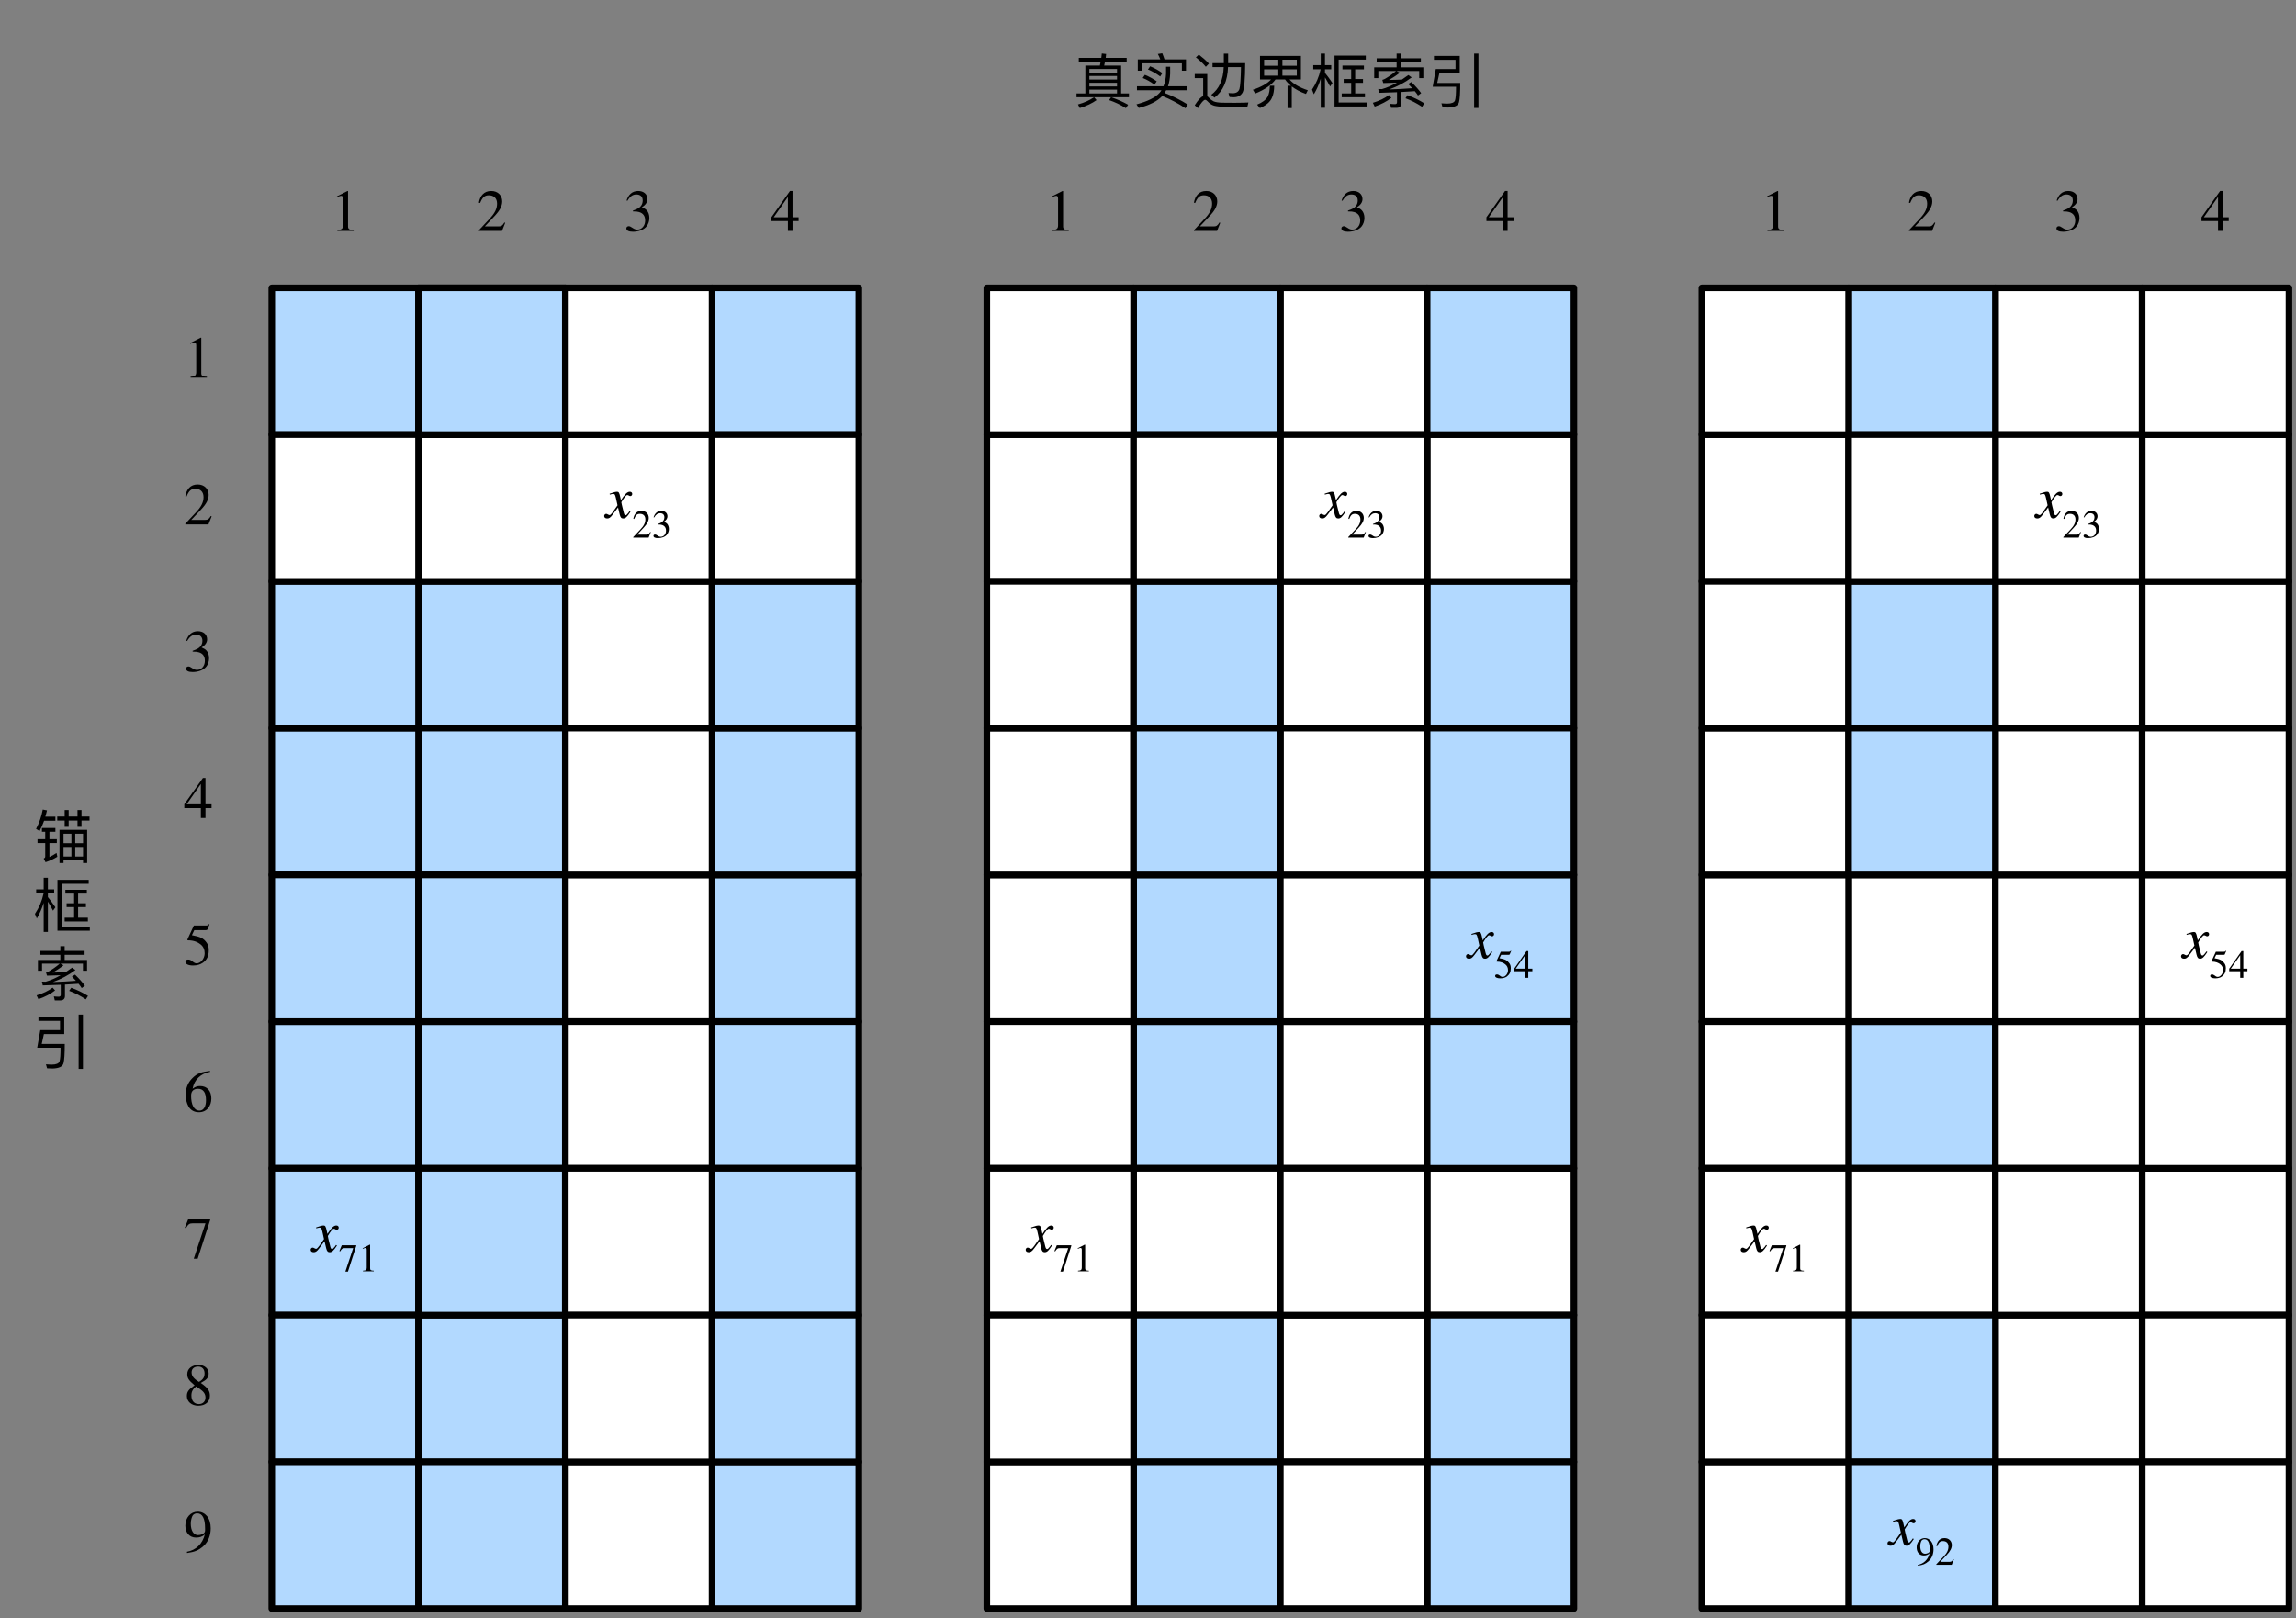 <?xml version="1.0" encoding="UTF-8"?>
<svg xmlns="http://www.w3.org/2000/svg" xmlns:xlink="http://www.w3.org/1999/xlink" width="349pt" height="246pt" viewBox="0 0 349 246" version="1.1">
<rect x="0" y="0" width="349" height="246" fill="#808080" stroke="none"/>
<defs>
<g>
<symbol overflow="visible" id="glyph0-0">
<path style="stroke:none;" d=""/>
</symbol>
<symbol overflow="visible" id="glyph0-1">
<path style="stroke:none;" d="M 4.016 -6.156 C 2.766 -6.016 2.062 -5.812 1.281 -5 C 0.641 -4.344 0.312 -3.484 0.312 -2.516 C 0.312 -1.875 0.484 -1.234 0.734 -0.781 C 1.047 -0.203 1.609 0.125 2.328 0.125 C 2.922 0.125 3.422 -0.109 3.75 -0.531 C 4.047 -0.891 4.219 -1.391 4.219 -1.969 C 4.219 -3.125 3.562 -3.859 2.516 -3.859 C 2.109 -3.859 1.812 -3.781 1.375 -3.453 C 1.609 -4.812 2.625 -5.781 4.031 -6.016 Z M 3.406 -1.688 C 3.406 -0.781 3.062 -0.125 2.422 -0.125 C 1.578 -0.125 1.141 -1.031 1.141 -2.391 C 1.141 -3.219 1.672 -3.438 2.188 -3.438 C 3.031 -3.438 3.406 -2.844 3.406 -1.688 Z M 3.406 -1.688 "/>
</symbol>
<symbol overflow="visible" id="glyph0-2">
<path style="stroke:none;" d="M 4.047 -5.812 L 4.047 -5.953 L 0.719 -5.953 L 0.188 -4.641 L 0.344 -4.547 C 0.719 -5.172 0.875 -5.297 1.391 -5.297 L 3.328 -5.297 L 1.547 0.078 L 2.141 0.078 Z M 4.047 -5.812 "/>
</symbol>
<symbol overflow="visible" id="glyph0-3">
<path style="stroke:none;" d="M 4 -1.391 C 4 -2.109 3.719 -2.594 2.609 -3.344 C 3.5 -3.812 3.812 -4.125 3.812 -4.797 C 3.812 -5.5 3.188 -6.078 2.297 -6.078 C 1.312 -6.078 0.562 -5.547 0.562 -4.688 C 0.562 -4.094 0.75 -3.75 1.672 -2.984 C 0.719 -2.312 0.5 -1.969 0.5 -1.344 C 0.5 -0.5 1.219 0.125 2.234 0.125 C 3.312 0.125 4 -0.469 4 -1.391 Z M 3.188 -4.797 C 3.188 -4.234 2.969 -3.859 2.344 -3.5 C 1.562 -3.969 1.219 -4.391 1.219 -4.938 C 1.219 -5.5 1.609 -5.828 2.219 -5.828 C 2.828 -5.828 3.188 -5.422 3.188 -4.797 Z M 2.438 -2.453 C 3.047 -2.031 3.328 -1.672 3.328 -1.109 C 3.328 -0.531 2.922 -0.125 2.328 -0.125 C 1.641 -0.125 1.188 -0.594 1.188 -1.422 C 1.188 -2 1.375 -2.375 1.906 -2.812 Z M 2.438 -2.453 "/>
</symbol>
<symbol overflow="visible" id="glyph0-4">
<path style="stroke:none;" d="M 0.531 0.203 C 1.703 0.031 2.281 -0.188 3.047 -0.875 C 3.766 -1.531 4.125 -2.516 4.125 -3.547 C 4.125 -4.297 3.922 -4.953 3.562 -5.406 C 3.203 -5.828 2.719 -6.078 2.141 -6.078 C 1.078 -6.078 0.266 -5.172 0.266 -3.953 C 0.266 -2.859 0.922 -2.141 1.891 -2.141 C 2.422 -2.141 2.859 -2.266 3.234 -2.641 C 2.875 -1.172 1.875 -0.219 0.5 0.016 Z M 3.266 -3.188 C 3.266 -2.719 2.594 -2.516 2.203 -2.516 C 1.531 -2.516 1.094 -3.188 1.094 -4.266 C 1.094 -4.75 1.234 -5.281 1.406 -5.531 C 1.562 -5.719 1.797 -5.828 2.062 -5.828 C 2.859 -5.828 3.266 -5.062 3.266 -3.547 Z M 3.266 -3.188 "/>
</symbol>
<symbol overflow="visible" id="glyph0-5">
<path style="stroke:none;" d="M 4.25 -1.5 L 4.25 -2.078 L 3.328 -2.078 L 3.328 -6.078 L 2.938 -6.078 L 0.109 -2.078 L 0.109 -1.5 L 2.625 -1.5 L 2.625 0 L 3.328 0 L 3.328 -1.5 Z M 2.625 -2.078 L 0.469 -2.078 L 2.625 -5.172 Z M 2.625 -2.078 "/>
</symbol>
<symbol overflow="visible" id="glyph0-6">
<path style="stroke:none;" d="M 3.938 -6.125 L 3.859 -6.188 C 3.719 -6 3.641 -5.953 3.422 -5.953 L 1.562 -5.953 L 0.578 -3.828 C 0.578 -3.828 0.578 -3.797 0.578 -3.781 C 0.578 -3.719 0.609 -3.703 0.688 -3.703 C 1.547 -3.703 2.172 -3.422 2.594 -3.078 C 3 -2.75 3.203 -2.297 3.203 -1.734 C 3.203 -0.953 2.625 -0.203 1.984 -0.203 C 1.812 -0.203 1.609 -0.281 1.344 -0.5 C 1.062 -0.734 0.891 -0.781 0.688 -0.781 C 0.438 -0.781 0.281 -0.656 0.281 -0.438 C 0.281 -0.094 0.75 0.125 1.422 0.125 C 2.031 0.125 2.531 -0.016 2.953 -0.312 C 3.562 -0.766 3.828 -1.328 3.828 -2.188 C 3.828 -2.656 3.75 -3 3.516 -3.328 C 3 -4.047 2.562 -4.234 1.266 -4.484 L 1.625 -5.25 L 3.375 -5.25 C 3.516 -5.25 3.594 -5.297 3.625 -5.359 Z M 3.938 -6.125 "/>
</symbol>
<symbol overflow="visible" id="glyph0-7">
<path style="stroke:none;" d="M 3.547 0 L 3.547 -0.141 C 2.875 -0.141 2.688 -0.297 2.688 -0.688 L 2.688 -6.062 L 2.609 -6.078 L 1 -5.266 L 1 -5.141 L 1.234 -5.234 C 1.406 -5.297 1.562 -5.344 1.641 -5.344 C 1.844 -5.344 1.922 -5.203 1.922 -4.891 L 1.922 -0.859 C 1.922 -0.359 1.734 -0.172 1.062 -0.141 L 1.062 0 Z M 3.547 0 "/>
</symbol>
<symbol overflow="visible" id="glyph0-8">
<path style="stroke:none;" d="M 0.547 -4.594 C 0.922 -5.25 1.328 -5.547 1.891 -5.547 C 2.484 -5.547 2.859 -5.234 2.859 -4.625 C 2.859 -4.078 2.578 -3.672 2.141 -3.422 C 1.953 -3.312 1.719 -3.219 1.375 -3.094 L 1.375 -2.969 C 1.891 -2.969 2.094 -2.938 2.297 -2.875 C 2.922 -2.703 3.234 -2.266 3.234 -1.578 C 3.234 -0.812 2.734 -0.203 2.062 -0.203 C 1.812 -0.203 1.625 -0.25 1.281 -0.484 C 1.031 -0.656 0.891 -0.719 0.734 -0.719 C 0.531 -0.719 0.375 -0.578 0.375 -0.391 C 0.375 -0.062 0.719 0.125 1.375 0.125 C 2.172 0.125 3.031 -0.141 3.469 -0.719 C 3.719 -1.047 3.875 -1.5 3.875 -1.969 C 3.875 -2.438 3.734 -2.859 3.484 -3.125 C 3.297 -3.328 3.125 -3.438 2.734 -3.609 C 3.344 -3.969 3.578 -4.422 3.578 -4.844 C 3.578 -5.594 3 -6.078 2.172 -6.078 C 1.234 -6.078 0.672 -5.484 0.406 -4.625 Z M 0.547 -4.594 "/>
</symbol>
<symbol overflow="visible" id="glyph0-9">
<path style="stroke:none;" d="M 4.266 -1.234 L 4.141 -1.281 C 3.844 -0.781 3.656 -0.688 3.281 -0.688 L 1.172 -0.688 L 2.656 -2.266 C 3.453 -3.109 3.812 -3.781 3.812 -4.5 C 3.812 -5.391 3.156 -6.078 2.141 -6.078 C 1.031 -6.078 0.453 -5.344 0.266 -4.297 L 0.453 -4.25 C 0.812 -5.125 1.141 -5.422 1.781 -5.422 C 2.547 -5.422 3.031 -4.969 3.031 -4.156 C 3.031 -3.391 2.703 -2.703 1.859 -1.812 L 0.266 -0.109 L 0.266 0 L 3.781 0 Z M 4.266 -1.234 "/>
</symbol>
<symbol overflow="visible" id="glyph1-0">
<path style="stroke:none;" d=""/>
</symbol>
<symbol overflow="visible" id="glyph1-1">
<path style="stroke:none;" d="M 2.188 -3.188 C 2.062 -3.812 1.953 -3.969 1.734 -3.969 C 1.516 -3.969 1.219 -3.906 0.672 -3.703 L 0.578 -3.672 L 0.609 -3.531 L 0.766 -3.578 C 0.938 -3.625 1.047 -3.641 1.109 -3.641 C 1.344 -3.641 1.406 -3.562 1.531 -3.031 L 1.781 -1.906 L 1.047 -0.859 C 0.859 -0.594 0.688 -0.422 0.578 -0.422 C 0.531 -0.422 0.438 -0.453 0.344 -0.5 C 0.234 -0.562 0.141 -0.609 0.062 -0.609 C -0.109 -0.609 -0.25 -0.453 -0.25 -0.281 C -0.25 -0.047 -0.078 0.094 0.203 0.094 C 0.484 0.094 0.672 0.016 1.062 -0.516 L 1.859 -1.578 L 2.109 -0.516 C 2.219 -0.062 2.359 0.094 2.641 0.094 C 2.984 0.094 3.219 -0.109 3.75 -0.922 L 3.609 -1.016 C 3.531 -0.922 3.5 -0.859 3.422 -0.75 C 3.219 -0.484 3.109 -0.391 3 -0.391 C 2.875 -0.391 2.797 -0.516 2.734 -0.766 L 2.438 -1.969 C 2.391 -2.188 2.359 -2.312 2.359 -2.375 C 2.766 -3.062 3.094 -3.469 3.25 -3.469 C 3.469 -3.469 3.547 -3.312 3.719 -3.312 C 3.891 -3.312 4.016 -3.453 4.016 -3.641 C 4.016 -3.828 3.875 -3.969 3.656 -3.969 C 3.266 -3.969 2.922 -3.641 2.297 -2.688 Z M 2.188 -3.188 "/>
</symbol>
<symbol overflow="visible" id="glyph2-0">
<path style="stroke:none;" d=""/>
</symbol>
<symbol overflow="visible" id="glyph2-1">
<path style="stroke:none;" d="M 2.844 -0.828 L 2.766 -0.859 C 2.562 -0.516 2.438 -0.453 2.188 -0.453 L 0.781 -0.453 L 1.766 -1.516 C 2.297 -2.078 2.531 -2.531 2.531 -3 C 2.531 -3.594 2.109 -4.062 1.422 -4.062 C 0.688 -4.062 0.312 -3.562 0.188 -2.859 L 0.312 -2.828 C 0.547 -3.422 0.75 -3.609 1.188 -3.609 C 1.703 -3.609 2.016 -3.312 2.016 -2.766 C 2.016 -2.25 1.812 -1.797 1.234 -1.203 L 0.172 -0.078 L 0.172 0 L 2.516 0 Z M 2.844 -0.828 "/>
</symbol>
<symbol overflow="visible" id="glyph2-2">
<path style="stroke:none;" d="M 0.359 -3.062 C 0.609 -3.5 0.891 -3.703 1.266 -3.703 C 1.656 -3.703 1.906 -3.484 1.906 -3.078 C 1.906 -2.719 1.719 -2.453 1.422 -2.281 C 1.297 -2.203 1.141 -2.141 0.922 -2.062 L 0.922 -1.984 C 1.266 -1.984 1.391 -1.969 1.531 -1.922 C 1.938 -1.797 2.156 -1.5 2.156 -1.047 C 2.156 -0.547 1.812 -0.125 1.375 -0.125 C 1.203 -0.125 1.078 -0.156 0.859 -0.312 C 0.688 -0.438 0.594 -0.469 0.484 -0.469 C 0.359 -0.469 0.25 -0.391 0.25 -0.266 C 0.25 -0.047 0.484 0.078 0.922 0.078 C 1.453 0.078 2.016 -0.094 2.312 -0.469 C 2.484 -0.703 2.594 -1 2.594 -1.312 C 2.594 -1.625 2.484 -1.906 2.328 -2.094 C 2.203 -2.219 2.094 -2.297 1.828 -2.406 C 2.219 -2.641 2.375 -2.953 2.375 -3.234 C 2.375 -3.719 2 -4.062 1.453 -4.062 C 0.828 -4.062 0.438 -3.656 0.266 -3.078 Z M 0.359 -3.062 "/>
</symbol>
<symbol overflow="visible" id="glyph2-3">
<path style="stroke:none;" d="M 2.688 -3.875 L 2.688 -3.969 L 0.484 -3.969 L 0.125 -3.094 L 0.234 -3.031 C 0.484 -3.438 0.578 -3.531 0.938 -3.531 L 2.219 -3.531 L 1.031 0.047 L 1.422 0.047 Z M 2.688 -3.875 "/>
</symbol>
<symbol overflow="visible" id="glyph2-4">
<path style="stroke:none;" d="M 2.359 0 L 2.359 -0.094 C 1.906 -0.094 1.797 -0.203 1.797 -0.453 L 1.797 -4.031 L 1.734 -4.062 L 0.672 -3.516 L 0.672 -3.422 L 0.828 -3.484 C 0.938 -3.531 1.031 -3.562 1.094 -3.562 C 1.219 -3.562 1.281 -3.469 1.281 -3.266 L 1.281 -0.562 C 1.281 -0.234 1.156 -0.109 0.703 -0.094 L 0.703 0 Z M 2.359 0 "/>
</symbol>
<symbol overflow="visible" id="glyph2-5">
<path style="stroke:none;" d="M 2.625 -4.094 L 2.578 -4.125 C 2.484 -4 2.422 -3.969 2.281 -3.969 L 1.047 -3.969 L 0.391 -2.547 C 0.391 -2.547 0.391 -2.531 0.391 -2.516 C 0.391 -2.484 0.406 -2.469 0.453 -2.469 C 1.031 -2.469 1.453 -2.281 1.734 -2.047 C 2 -1.844 2.141 -1.531 2.141 -1.156 C 2.141 -0.641 1.75 -0.141 1.328 -0.141 C 1.203 -0.141 1.062 -0.188 0.906 -0.328 C 0.703 -0.484 0.594 -0.516 0.453 -0.516 C 0.281 -0.516 0.188 -0.438 0.188 -0.281 C 0.188 -0.062 0.5 0.078 0.953 0.078 C 1.359 0.078 1.688 0 1.969 -0.203 C 2.375 -0.516 2.562 -0.875 2.562 -1.453 C 2.562 -1.781 2.5 -2 2.344 -2.219 C 2 -2.688 1.703 -2.828 0.844 -2.984 L 1.094 -3.5 L 2.25 -3.5 C 2.344 -3.5 2.391 -3.531 2.406 -3.578 Z M 2.625 -4.094 "/>
</symbol>
<symbol overflow="visible" id="glyph2-6">
<path style="stroke:none;" d="M 2.844 -1 L 2.844 -1.391 L 2.219 -1.391 L 2.219 -4.062 L 1.953 -4.062 L 0.078 -1.391 L 0.078 -1 L 1.75 -1 L 1.75 0 L 2.219 0 L 2.219 -1 Z M 1.75 -1.391 L 0.312 -1.391 L 1.75 -3.438 Z M 1.75 -1.391 "/>
</symbol>
<symbol overflow="visible" id="glyph2-7">
<path style="stroke:none;" d="M 0.359 0.125 C 1.141 0.031 1.531 -0.125 2.031 -0.578 C 2.516 -1.016 2.75 -1.672 2.75 -2.359 C 2.75 -2.875 2.609 -3.297 2.375 -3.594 C 2.141 -3.891 1.812 -4.062 1.422 -4.062 C 0.719 -4.062 0.188 -3.453 0.188 -2.641 C 0.188 -1.906 0.609 -1.422 1.266 -1.422 C 1.609 -1.422 1.906 -1.516 2.156 -1.766 C 1.922 -0.781 1.25 -0.156 0.344 0.016 Z M 2.172 -2.125 C 2.172 -1.812 1.734 -1.688 1.469 -1.688 C 1.016 -1.688 0.734 -2.125 0.734 -2.844 C 0.734 -3.172 0.828 -3.516 0.938 -3.688 C 1.047 -3.812 1.203 -3.891 1.375 -3.891 C 1.906 -3.891 2.172 -3.375 2.172 -2.359 Z M 2.172 -2.125 "/>
</symbol>
<symbol overflow="visible" id="glyph3-0">
<path style="stroke:none;" d=""/>
</symbol>
<symbol overflow="visible" id="glyph3-1">
<path style="stroke:none;" d="M 8.25 -4.25 L 4.047 -4.25 L 4.047 0.797 L 4.656 0.797 L 4.656 0.406 L 7.625 0.406 L 7.625 0.797 L 8.25 0.797 Z M 4.656 -0.188 L 4.656 -1.641 L 5.859 -1.641 L 5.859 -0.188 Z M 6.438 -0.188 L 6.438 -1.641 L 7.625 -1.641 L 7.625 -0.188 Z M 4.656 -2.219 L 4.656 -3.656 L 5.859 -3.656 L 5.859 -2.219 Z M 6.438 -3.656 L 7.625 -3.656 L 7.625 -2.219 L 6.438 -2.219 Z M 4.828 -7.25 L 4.828 -6.266 L 3.703 -6.266 L 3.703 -5.656 L 4.828 -5.656 L 4.828 -4.703 L 5.438 -4.703 L 5.438 -5.656 L 6.781 -5.656 L 6.781 -4.703 L 7.391 -4.703 L 7.391 -5.656 L 8.609 -5.656 L 8.609 -6.266 L 7.391 -6.266 L 7.391 -7.25 L 6.781 -7.25 L 6.781 -6.266 L 5.438 -6.266 L 5.438 -7.25 Z M 1.5 -7.328 C 1.297 -6.25 0.953 -5.281 0.484 -4.391 L 1.016 -4.062 C 1.266 -4.531 1.5 -5.047 1.703 -5.625 L 3.422 -5.625 L 3.422 -6.25 L 1.891 -6.25 C 1.984 -6.547 2.062 -6.859 2.141 -7.203 Z M 1.375 -4.531 L 1.375 -3.953 L 1.875 -3.953 L 1.875 -2.828 L 0.703 -2.828 L 0.703 -2.234 L 1.875 -2.234 L 1.875 -0.188 C 1.875 -0.047 1.797 0.047 1.641 0.109 L 1.922 0.672 C 2.594 0.453 3.188 0.172 3.719 -0.156 L 3.594 -0.734 C 3.234 -0.484 2.875 -0.281 2.516 -0.125 L 2.516 -2.234 L 3.641 -2.234 L 3.641 -2.828 L 2.516 -2.828 L 2.516 -3.953 L 3.422 -3.953 L 3.422 -4.531 Z M 1.375 -4.531 "/>
</symbol>
<symbol overflow="visible" id="glyph3-2">
<path style="stroke:none;" d="M 2.281 -3.734 C 2.5 -3.375 2.766 -2.922 3.062 -2.359 L 3.422 -2.875 C 3.031 -3.453 2.656 -3.969 2.281 -4.422 L 2.281 -4.969 L 3.234 -4.969 L 3.234 -5.594 L 2.281 -5.594 L 2.281 -7.359 L 1.641 -7.359 L 1.641 -5.594 L 0.5 -5.594 L 0.5 -4.969 L 1.625 -4.969 C 1.375 -3.812 0.922 -2.781 0.312 -1.875 L 0.594 -1.172 C 1.031 -1.891 1.375 -2.688 1.641 -3.547 L 1.641 0.875 L 2.281 0.875 Z M 4.938 -5.531 L 4.938 -4.953 L 6.266 -4.953 L 6.266 -3.484 L 5.125 -3.484 L 5.125 -2.906 L 6.266 -2.906 L 6.266 -1.297 L 4.828 -1.297 L 4.828 -0.719 L 8.359 -0.719 L 8.359 -1.297 L 6.875 -1.297 L 6.875 -2.906 L 8.062 -2.906 L 8.062 -3.484 L 6.875 -3.484 L 6.875 -4.953 L 8.203 -4.953 L 8.203 -5.531 Z M 3.734 -7.047 L 3.734 0.688 L 8.656 0.688 L 8.656 0.078 L 4.359 0.078 L 4.359 -6.438 L 8.484 -6.438 L 8.484 -7.047 Z M 3.734 -7.047 "/>
</symbol>
<symbol overflow="visible" id="glyph3-3">
<path style="stroke:none;" d="M 1.141 -6.641 L 1.141 -6.047 L 4.172 -6.047 L 4.172 -5.266 L 0.766 -5.266 L 0.766 -3.625 L 1.391 -3.625 L 1.391 -4.703 L 4.078 -4.703 C 3.562 -4.25 3 -3.859 2.406 -3.516 C 2.281 -3.453 2.141 -3.391 2 -3.359 L 2.141 -2.875 C 2.922 -2.891 3.609 -2.922 4.219 -2.938 C 3.422 -2.484 2.672 -2.156 1.938 -1.953 C 1.75 -1.953 1.562 -1.969 1.375 -1.969 L 1.5 -1.391 C 2.328 -1.406 3.234 -1.438 4.234 -1.484 L 4.234 0.047 C 4.234 0.234 4.125 0.328 3.922 0.328 C 3.688 0.328 3.438 0.312 3.188 0.281 L 3.328 0.891 L 4.141 0.891 C 4.625 0.891 4.875 0.656 4.875 0.203 L 4.875 -1.516 C 5.531 -1.547 6.203 -1.594 6.938 -1.641 C 7.125 -1.422 7.281 -1.203 7.422 -0.984 L 7.906 -1.344 C 7.562 -1.828 7.062 -2.391 6.406 -3.031 L 5.938 -2.734 C 6.141 -2.516 6.359 -2.297 6.547 -2.094 C 5.375 -2 4.219 -1.938 3.047 -1.906 C 4.281 -2.344 5.406 -2.938 6.469 -3.734 L 5.953 -4.094 C 5.625 -3.859 5.297 -3.625 4.984 -3.406 C 4.484 -3.375 3.812 -3.359 2.984 -3.344 C 3.562 -3.656 4.125 -4.016 4.656 -4.453 L 4.172 -4.703 L 7.609 -4.703 L 7.609 -3.625 L 8.234 -3.625 L 8.234 -5.266 L 4.828 -5.266 L 4.828 -6.047 L 7.859 -6.047 L 7.859 -6.641 L 4.828 -6.641 L 4.828 -7.359 L 4.172 -7.359 L 4.172 -6.641 Z M 5.828 -1.031 L 5.516 -0.562 C 6.375 -0.25 7.219 0.188 8.047 0.734 L 8.375 0.203 C 7.609 -0.281 6.766 -0.688 5.828 -1.031 Z M 3 -1.047 C 2.359 -0.562 1.547 -0.172 0.562 0.125 L 0.844 0.703 C 1.859 0.344 2.703 -0.094 3.375 -0.625 Z M 3 -1.047 "/>
</symbol>
<symbol overflow="visible" id="glyph3-4">
<path style="stroke:none;" d="M 6.953 -7.359 L 6.953 0.906 L 7.609 0.906 L 7.609 -7.359 Z M 1.672 -4.391 L 4.766 -4.391 L 4.766 -7 L 0.844 -7 L 0.844 -6.406 L 4.125 -6.406 L 4.125 -5 L 1.125 -5 L 0.656 -2.312 L 4.203 -2.312 C 4.203 -1.266 4.156 -0.562 4.047 -0.234 C 3.938 0.078 3.531 0.25 2.859 0.25 C 2.562 0.25 2.281 0.219 1.984 0.203 L 2.156 0.812 C 2.438 0.828 2.719 0.844 3 0.844 C 3.984 0.812 4.531 0.547 4.656 0.031 C 4.781 -0.438 4.844 -1.406 4.844 -2.891 L 1.344 -2.891 Z M 1.672 -4.391 "/>
</symbol>
<symbol overflow="visible" id="glyph3-5">
<path style="stroke:none;" d="M 0.859 -6.703 L 0.859 -6.125 L 4.188 -6.125 C 4.156 -5.938 4.109 -5.734 4.062 -5.531 L 1.859 -5.531 L 1.859 -1.297 L 0.516 -1.297 L 0.516 -0.719 L 3.172 -0.719 C 2.531 -0.266 1.734 0.094 0.734 0.375 L 1.016 0.922 C 2.031 0.609 2.875 0.203 3.562 -0.281 L 3.188 -0.719 L 5.766 -0.719 L 5.469 -0.281 C 6.344 0.016 7.188 0.406 8.016 0.938 L 8.359 0.422 C 7.594 -0.016 6.734 -0.391 5.797 -0.719 L 8.484 -0.719 L 8.484 -1.297 L 7.297 -1.297 L 7.297 -5.531 L 4.719 -5.531 C 4.766 -5.734 4.812 -5.938 4.844 -6.125 L 8.141 -6.125 L 8.141 -6.703 L 4.953 -6.703 C 4.984 -6.891 5 -7.094 5.016 -7.297 L 4.359 -7.375 L 4.281 -6.703 Z M 2.469 -1.297 L 2.469 -1.875 L 6.672 -1.875 L 6.672 -1.297 Z M 2.469 -2.359 L 2.469 -2.922 L 6.672 -2.922 L 6.672 -2.359 Z M 2.469 -3.406 L 2.469 -3.953 L 6.672 -3.953 L 6.672 -3.406 Z M 2.469 -4.453 L 2.469 -5.016 L 6.672 -5.016 L 6.672 -4.453 Z M 2.469 -4.453 "/>
</symbol>
<symbol overflow="visible" id="glyph3-6">
<path style="stroke:none;" d="M 4.547 -0.906 C 5.75 -0.438 6.922 0.188 8.078 0.953 L 8.422 0.391 C 7.359 -0.281 6.188 -0.875 4.906 -1.375 C 4.984 -1.5 5.062 -1.641 5.141 -1.781 L 8.312 -1.781 L 8.312 -2.391 L 5.422 -2.391 C 5.609 -2.953 5.719 -3.594 5.75 -4.297 L 5.75 -5.359 L 5.125 -5.359 L 5.125 -4.297 C 5.094 -3.594 4.969 -2.953 4.734 -2.391 L 0.703 -2.391 L 0.703 -1.781 L 4.422 -1.781 C 4.328 -1.641 4.234 -1.5 4.125 -1.375 C 3.469 -0.656 2.297 -0.078 0.625 0.359 L 0.984 0.906 C 2.625 0.484 3.812 -0.125 4.547 -0.906 Z M 1.906 -4.125 L 1.578 -3.641 C 2.188 -3.406 2.797 -3.062 3.359 -2.625 L 3.703 -3.141 C 3.156 -3.516 2.562 -3.859 1.906 -4.125 Z M 2.703 -5.422 L 2.375 -4.938 C 3 -4.688 3.625 -4.328 4.234 -3.875 L 4.562 -4.391 C 4 -4.797 3.391 -5.141 2.703 -5.422 Z M 8.156 -6.469 L 4.891 -6.469 C 4.781 -6.828 4.656 -7.141 4.547 -7.406 L 3.875 -7.297 C 4.016 -7.047 4.141 -6.781 4.25 -6.469 L 0.828 -6.469 L 0.828 -4.75 L 1.453 -4.75 L 1.453 -5.875 L 7.531 -5.875 L 7.531 -4.75 L 8.156 -4.75 Z M 8.156 -6.469 "/>
</symbol>
<symbol overflow="visible" id="glyph3-7">
<path style="stroke:none;" d="M 4.906 -7.344 L 4.906 -5.906 L 3.188 -5.906 L 3.188 -5.297 L 4.891 -5.297 C 4.828 -3.391 4.188 -1.984 3 -1.094 L 3.484 -0.656 C 4.781 -1.641 5.469 -3.188 5.547 -5.297 L 7.516 -5.297 C 7.484 -3.5 7.406 -2.391 7.281 -1.984 C 7.141 -1.547 6.797 -1.328 6.25 -1.328 C 6.078 -1.328 5.875 -1.344 5.609 -1.359 L 5.781 -0.75 C 6.016 -0.734 6.234 -0.719 6.406 -0.719 C 7.047 -0.719 7.5 -0.969 7.766 -1.453 C 8.016 -1.938 8.141 -3.422 8.156 -5.906 L 5.562 -5.906 L 5.562 -7.344 Z M 1.109 -7.203 L 0.656 -6.781 C 1.312 -6.266 1.812 -5.797 2.172 -5.344 L 2.641 -5.828 C 2.234 -6.281 1.719 -6.734 1.109 -7.203 Z M 6.578 0.734 L 8.484 0.734 L 8.641 0.078 C 8.422 0.094 8.109 0.109 7.703 0.109 C 7.297 0.109 6.891 0.125 6.5 0.125 C 5.766 0.125 5.141 0.109 4.641 0.109 C 4.094 0.094 3.656 0.031 3.359 -0.094 C 3.109 -0.219 2.859 -0.406 2.625 -0.656 C 2.547 -0.75 2.469 -0.812 2.391 -0.859 L 2.391 -4.25 L 0.484 -4.25 L 0.484 -3.625 L 1.766 -3.625 L 1.766 -0.906 C 1.391 -0.734 0.969 -0.266 0.484 0.5 L 0.969 0.938 C 1.469 0.094 1.844 -0.328 2.062 -0.328 C 2.172 -0.328 2.297 -0.25 2.438 -0.094 C 2.719 0.219 3.047 0.453 3.422 0.562 C 3.797 0.656 4.297 0.719 4.906 0.719 C 5.516 0.734 6.062 0.734 6.578 0.734 Z M 6.578 0.734 "/>
</symbol>
<symbol overflow="visible" id="glyph3-8">
<path style="stroke:none;" d="M 1.406 -7 L 1.406 -3.422 L 3.094 -3.422 C 2.5 -2.797 1.578 -2.266 0.328 -1.859 L 0.672 -1.281 C 2.109 -1.859 3.141 -2.562 3.766 -3.422 L 5.219 -3.422 C 5.438 -3.094 5.734 -2.766 6.125 -2.469 L 5.594 -2.469 L 5.594 0.922 L 6.234 0.922 L 6.234 -2.359 C 6.797 -1.922 7.516 -1.531 8.391 -1.219 L 8.672 -1.781 C 7.422 -2.188 6.484 -2.734 5.891 -3.422 L 7.625 -3.422 L 7.625 -7 Z M 7 -4 L 4.812 -4 L 4.812 -4.953 L 7 -4.953 Z M 4.188 -4 L 2.031 -4 L 2.031 -4.953 L 4.188 -4.953 Z M 2.031 -5.5 L 2.031 -6.422 L 4.188 -6.422 L 4.188 -5.5 Z M 4.812 -6.422 L 7 -6.422 L 7 -5.5 L 4.812 -5.5 Z M 2.906 -2.469 C 2.891 -1.812 2.797 -1.281 2.594 -0.844 C 2.328 -0.344 1.766 0.078 0.969 0.406 L 1.391 0.922 C 2.344 0.516 2.969 -0.016 3.234 -0.672 C 3.453 -1.156 3.562 -1.766 3.562 -2.469 Z M 2.906 -2.469 "/>
</symbol>
</g>
</defs>
<g id="surface1">
<g style="fill:rgb(0%,0%,0%);fill-opacity:1;">
  <use xlink:href="#glyph0-1" x="27.905" y="168.964"/>
</g>
<g style="fill:rgb(0%,0%,0%);fill-opacity:1;">
  <use xlink:href="#glyph0-2" x="27.905" y="191.273"/>
</g>
<g style="fill:rgb(0%,0%,0%);fill-opacity:1;">
  <use xlink:href="#glyph0-3" x="27.905" y="213.583"/>
</g>
<g style="fill:rgb(0%,0%,0%);fill-opacity:1;">
  <use xlink:href="#glyph0-4" x="27.905" y="235.892"/>
</g>
<g style="fill:rgb(0%,0%,0%);fill-opacity:1;">
  <use xlink:href="#glyph0-5" x="27.905" y="124.345"/>
</g>
<g style="fill:rgb(0%,0%,0%);fill-opacity:1;">
  <use xlink:href="#glyph0-6" x="27.905" y="146.655"/>
</g>
<g style="fill:rgb(0%,0%,0%);fill-opacity:1;">
  <use xlink:href="#glyph0-7" x="27.905" y="57.417"/>
</g>
<g style="fill:rgb(0%,0%,0%);fill-opacity:1;">
  <use xlink:href="#glyph0-8" x="27.905" y="102.036"/>
</g>
<g style="fill:rgb(0%,0%,0%);fill-opacity:1;">
  <use xlink:href="#glyph0-9" x="27.905" y="79.727"/>
</g>
<path style="fill-rule:nonzero;fill:rgb(69.804%,85.098%,100%);fill-opacity:1;stroke-width:1;stroke-linecap:round;stroke-linejoin:round;stroke:rgb(0%,0%,0%);stroke-opacity:1;stroke-miterlimit:10;" d="M 119.238 95 L 141.547 95 L 141.547 117.309 L 119.238 117.309 Z M 119.238 95 " transform="matrix(1,0,0,1,-11,38)"/>
<path style="fill-rule:nonzero;fill:rgb(100%,100%,100%);fill-opacity:1;stroke-width:1;stroke-linecap:round;stroke-linejoin:round;stroke:rgb(0%,0%,0%);stroke-opacity:1;stroke-miterlimit:10;" d="M 96.93 50.383 L 119.238 50.383 L 119.238 72.691 L 96.93 72.691 Z M 96.93 50.383 " transform="matrix(1,0,0,1,-11,38)"/>
<path style="fill-rule:nonzero;fill:rgb(69.804%,85.098%,100%);fill-opacity:1;stroke-width:1;stroke-linecap:round;stroke-linejoin:round;stroke:rgb(0%,0%,0%);stroke-opacity:1;stroke-miterlimit:10;" d="M 119.238 184.238 L 141.547 184.238 L 141.547 206.547 L 119.238 206.547 Z M 119.238 184.238 " transform="matrix(1,0,0,1,-11,38)"/>
<g style="fill:rgb(0%,0%,0%);fill-opacity:1;">
  <use xlink:href="#glyph0-5" x="117.142" y="35.108"/>
</g>
<path style="fill-rule:nonzero;fill:rgb(69.804%,85.098%,100%);fill-opacity:1;stroke-width:1;stroke-linecap:round;stroke-linejoin:round;stroke:rgb(0%,0%,0%);stroke-opacity:1;stroke-miterlimit:10;" d="M 119.238 117.309 L 141.547 117.309 L 141.547 139.617 L 119.238 139.617 Z M 119.238 117.309 " transform="matrix(1,0,0,1,-11,38)"/>
<path style="fill-rule:nonzero;fill:rgb(100%,100%,100%);fill-opacity:1;stroke-width:1;stroke-linecap:round;stroke-linejoin:round;stroke:rgb(0%,0%,0%);stroke-opacity:1;stroke-miterlimit:10;" d="M 96.93 28.07 L 119.238 28.07 L 119.238 50.383 L 96.93 50.383 Z M 96.93 28.07 " transform="matrix(1,0,0,1,-11,38)"/>
<g style="fill:rgb(0%,0%,0%);fill-opacity:1;">
  <use xlink:href="#glyph1-1" x="92.085" y="78.727"/>
</g>
<g style="fill:rgb(0%,0%,0%);fill-opacity:1;">
  <use xlink:href="#glyph2-1" x="96.081" y="81.727"/>
  <use xlink:href="#glyph2-2" x="99.081" y="81.727"/>
</g>
<path style="fill-rule:nonzero;fill:rgb(69.804%,85.098%,100%);fill-opacity:1;stroke-width:1;stroke-linecap:round;stroke-linejoin:round;stroke:rgb(0%,0%,0%);stroke-opacity:1;stroke-miterlimit:10;" d="M 74.617 50.383 L 96.93 50.383 L 96.93 72.691 L 74.617 72.691 Z M 74.617 50.383 " transform="matrix(1,0,0,1,-11,38)"/>
<path style="fill-rule:nonzero;fill:rgb(69.804%,85.098%,100%);fill-opacity:1;stroke-width:1;stroke-linecap:round;stroke-linejoin:round;stroke:rgb(0%,0%,0%);stroke-opacity:1;stroke-miterlimit:10;" d="M 74.617 117.309 L 52.309 117.309 L 52.309 139.617 L 74.617 139.617 Z M 74.617 117.309 " transform="matrix(1,0,0,1,-11,38)"/>
<path style="fill-rule:nonzero;fill:rgb(69.804%,85.098%,100%);fill-opacity:1;stroke-width:1;stroke-linecap:round;stroke-linejoin:round;stroke:rgb(0%,0%,0%);stroke-opacity:1;stroke-miterlimit:10;" d="M 74.617 139.617 L 52.309 139.617 L 52.309 161.93 L 74.617 161.93 Z M 74.617 139.617 " transform="matrix(1,0,0,1,-11,38)"/>
<g style="fill:rgb(0%,0%,0%);fill-opacity:1;">
  <use xlink:href="#glyph1-1" x="47.466" y="190.273"/>
</g>
<g style="fill:rgb(0%,0%,0%);fill-opacity:1;">
  <use xlink:href="#glyph2-3" x="51.462" y="193.273"/>
  <use xlink:href="#glyph2-4" x="54.462" y="193.273"/>
</g>
<path style="fill-rule:nonzero;fill:rgb(100%,100%,100%);fill-opacity:1;stroke-width:1;stroke-linecap:round;stroke-linejoin:round;stroke:rgb(0%,0%,0%);stroke-opacity:1;stroke-miterlimit:10;" d="M 96.93 184.238 L 119.238 184.238 L 119.238 206.547 L 96.93 206.547 Z M 96.93 184.238 " transform="matrix(1,0,0,1,-11,38)"/>
<path style="fill-rule:nonzero;fill:rgb(69.804%,85.098%,100%);fill-opacity:1;stroke-width:1;stroke-linecap:round;stroke-linejoin:round;stroke:rgb(0%,0%,0%);stroke-opacity:1;stroke-miterlimit:10;" d="M 119.238 72.691 L 141.547 72.691 L 141.547 95 L 119.238 95 Z M 119.238 72.691 " transform="matrix(1,0,0,1,-11,38)"/>
<path style="fill-rule:nonzero;fill:rgb(100%,100%,100%);fill-opacity:1;stroke-width:1;stroke-linecap:round;stroke-linejoin:round;stroke:rgb(0%,0%,0%);stroke-opacity:1;stroke-miterlimit:10;" d="M 96.93 95 L 119.238 95 L 119.238 117.309 L 96.93 117.309 Z M 96.93 95 " transform="matrix(1,0,0,1,-11,38)"/>
<path style="fill-rule:nonzero;fill:rgb(100%,100%,100%);fill-opacity:1;stroke-width:1;stroke-linecap:round;stroke-linejoin:round;stroke:rgb(0%,0%,0%);stroke-opacity:1;stroke-miterlimit:10;" d="M 96.93 117.309 L 119.238 117.309 L 119.238 139.617 L 96.93 139.617 Z M 96.93 117.309 " transform="matrix(1,0,0,1,-11,38)"/>
<path style="fill-rule:nonzero;fill:rgb(69.804%,85.098%,100%);fill-opacity:1;stroke-width:1;stroke-linecap:round;stroke-linejoin:round;stroke:rgb(0%,0%,0%);stroke-opacity:1;stroke-miterlimit:10;" d="M 119.238 50.383 L 141.547 50.383 L 141.547 72.691 L 119.238 72.691 Z M 119.238 50.383 " transform="matrix(1,0,0,1,-11,38)"/>
<path style="fill-rule:nonzero;fill:rgb(69.804%,85.098%,100%);fill-opacity:1;stroke-width:1;stroke-linecap:round;stroke-linejoin:round;stroke:rgb(0%,0%,0%);stroke-opacity:1;stroke-miterlimit:10;" d="M 74.617 117.309 L 96.93 117.309 L 96.93 139.617 L 74.617 139.617 Z M 74.617 117.309 " transform="matrix(1,0,0,1,-11,38)"/>
<path style="fill-rule:nonzero;fill:rgb(100%,100%,100%);fill-opacity:1;stroke-width:1;stroke-linecap:round;stroke-linejoin:round;stroke:rgb(0%,0%,0%);stroke-opacity:1;stroke-miterlimit:10;" d="M 74.617 28.07 L 96.93 28.07 L 96.93 50.383 L 74.617 50.383 Z M 74.617 28.07 " transform="matrix(1,0,0,1,-11,38)"/>
<path style="fill-rule:nonzero;fill:rgb(100%,100%,100%);fill-opacity:1;stroke-width:1;stroke-linecap:round;stroke-linejoin:round;stroke:rgb(0%,0%,0%);stroke-opacity:1;stroke-miterlimit:10;" d="M 96.93 72.691 L 119.238 72.691 L 119.238 95 L 96.93 95 Z M 96.93 72.691 " transform="matrix(1,0,0,1,-11,38)"/>
<path style="fill-rule:nonzero;fill:rgb(69.804%,85.098%,100%);fill-opacity:1;stroke-width:1;stroke-linecap:round;stroke-linejoin:round;stroke:rgb(0%,0%,0%);stroke-opacity:1;stroke-miterlimit:10;" d="M 74.617 72.691 L 96.93 72.691 L 96.93 95 L 74.617 95 Z M 74.617 72.691 " transform="matrix(1,0,0,1,-11,38)"/>
<path style="fill-rule:nonzero;fill:rgb(69.804%,85.098%,100%);fill-opacity:1;stroke-width:1;stroke-linecap:round;stroke-linejoin:round;stroke:rgb(0%,0%,0%);stroke-opacity:1;stroke-miterlimit:10;" d="M 74.617 161.93 L 52.309 161.93 L 52.309 184.238 L 74.617 184.238 Z M 74.617 161.93 " transform="matrix(1,0,0,1,-11,38)"/>
<path style="fill-rule:nonzero;fill:rgb(69.804%,85.098%,100%);fill-opacity:1;stroke-width:1;stroke-linecap:round;stroke-linejoin:round;stroke:rgb(0%,0%,0%);stroke-opacity:1;stroke-miterlimit:10;" d="M 74.617 5.762 L 96.93 5.762 L 96.93 28.07 L 74.617 28.07 Z M 74.617 5.762 " transform="matrix(1,0,0,1,-11,38)"/>
<path style="fill-rule:nonzero;fill:rgb(69.804%,85.098%,100%);fill-opacity:1;stroke-width:1;stroke-linecap:round;stroke-linejoin:round;stroke:rgb(0%,0%,0%);stroke-opacity:1;stroke-miterlimit:10;" d="M 74.617 161.93 L 96.93 161.93 L 96.93 184.238 L 74.617 184.238 Z M 74.617 161.93 " transform="matrix(1,0,0,1,-11,38)"/>
<g style="fill:rgb(0%,0%,0%);fill-opacity:1;">
  <use xlink:href="#glyph0-8" x="94.833" y="35.108"/>
</g>
<path style="fill-rule:nonzero;fill:rgb(69.804%,85.098%,100%);fill-opacity:1;stroke-width:1;stroke-linecap:round;stroke-linejoin:round;stroke:rgb(0%,0%,0%);stroke-opacity:1;stroke-miterlimit:10;" d="M 74.617 184.238 L 52.309 184.238 L 52.309 206.547 L 74.617 206.547 Z M 74.617 184.238 " transform="matrix(1,0,0,1,-11,38)"/>
<path style="fill-rule:nonzero;fill:rgb(69.804%,85.098%,100%);fill-opacity:1;stroke-width:1;stroke-linecap:round;stroke-linejoin:round;stroke:rgb(0%,0%,0%);stroke-opacity:1;stroke-miterlimit:10;" d="M 74.617 72.691 L 52.309 72.691 L 52.309 95 L 74.617 95 Z M 74.617 72.691 " transform="matrix(1,0,0,1,-11,38)"/>
<path style="fill-rule:nonzero;fill:rgb(69.804%,85.098%,100%);fill-opacity:1;stroke-width:1;stroke-linecap:round;stroke-linejoin:round;stroke:rgb(0%,0%,0%);stroke-opacity:1;stroke-miterlimit:10;" d="M 74.617 139.617 L 96.93 139.617 L 96.93 161.93 L 74.617 161.93 Z M 74.617 139.617 " transform="matrix(1,0,0,1,-11,38)"/>
<path style="fill-rule:nonzero;fill:rgb(69.804%,85.098%,100%);fill-opacity:1;stroke-width:1;stroke-linecap:round;stroke-linejoin:round;stroke:rgb(0%,0%,0%);stroke-opacity:1;stroke-miterlimit:10;" d="M 119.238 139.617 L 141.547 139.617 L 141.547 161.93 L 119.238 161.93 Z M 119.238 139.617 " transform="matrix(1,0,0,1,-11,38)"/>
<path style="fill-rule:nonzero;fill:rgb(100%,100%,100%);fill-opacity:1;stroke-width:1;stroke-linecap:round;stroke-linejoin:round;stroke:rgb(0%,0%,0%);stroke-opacity:1;stroke-miterlimit:10;" d="M 96.93 139.617 L 119.238 139.617 L 119.238 161.93 L 96.93 161.93 Z M 96.93 139.617 " transform="matrix(1,0,0,1,-11,38)"/>
<path style="fill-rule:nonzero;fill:rgb(69.804%,85.098%,100%);fill-opacity:1;stroke-width:1;stroke-linecap:round;stroke-linejoin:round;stroke:rgb(0%,0%,0%);stroke-opacity:1;stroke-miterlimit:10;" d="M 119.238 5.762 L 141.547 5.762 L 141.547 28.07 L 119.238 28.07 Z M 119.238 5.762 " transform="matrix(1,0,0,1,-11,38)"/>
<path style="fill-rule:nonzero;fill:rgb(69.804%,85.098%,100%);fill-opacity:1;stroke-width:1;stroke-linecap:round;stroke-linejoin:round;stroke:rgb(0%,0%,0%);stroke-opacity:1;stroke-miterlimit:10;" d="M 74.617 95 L 52.309 95 L 52.309 117.309 L 74.617 117.309 Z M 74.617 95 " transform="matrix(1,0,0,1,-11,38)"/>
<path style="fill-rule:nonzero;fill:rgb(100%,100%,100%);fill-opacity:1;stroke-width:1;stroke-linecap:round;stroke-linejoin:round;stroke:rgb(0%,0%,0%);stroke-opacity:1;stroke-miterlimit:10;" d="M 96.93 161.93 L 119.238 161.93 L 119.238 184.238 L 96.93 184.238 Z M 96.93 161.93 " transform="matrix(1,0,0,1,-11,38)"/>
<path style="fill-rule:nonzero;fill:rgb(69.804%,85.098%,100%);fill-opacity:1;stroke-width:1;stroke-linecap:round;stroke-linejoin:round;stroke:rgb(0%,0%,0%);stroke-opacity:1;stroke-miterlimit:10;" d="M 74.617 95 L 96.93 95 L 96.93 117.309 L 74.617 117.309 Z M 74.617 95 " transform="matrix(1,0,0,1,-11,38)"/>
<path style="fill-rule:nonzero;fill:rgb(100%,100%,100%);fill-opacity:1;stroke-width:1;stroke-linecap:round;stroke-linejoin:round;stroke:rgb(0%,0%,0%);stroke-opacity:1;stroke-miterlimit:10;" d="M 96.93 5.762 L 119.238 5.762 L 119.238 28.07 L 96.93 28.07 Z M 96.93 5.762 " transform="matrix(1,0,0,1,-11,38)"/>
<path style="fill-rule:nonzero;fill:rgb(69.804%,85.098%,100%);fill-opacity:1;stroke-width:1;stroke-linecap:round;stroke-linejoin:round;stroke:rgb(0%,0%,0%);stroke-opacity:1;stroke-miterlimit:10;" d="M 74.617 184.238 L 96.93 184.238 L 96.93 206.547 L 74.617 206.547 Z M 74.617 184.238 " transform="matrix(1,0,0,1,-11,38)"/>
<g style="fill:rgb(0%,0%,0%);fill-opacity:1;">
  <use xlink:href="#glyph0-7" x="50.214" y="35.108"/>
</g>
<g style="fill:rgb(0%,0%,0%);fill-opacity:1;">
  <use xlink:href="#glyph0-9" x="72.523" y="35.108"/>
</g>
<path style="fill-rule:nonzero;fill:rgb(69.804%,85.098%,100%);fill-opacity:1;stroke-width:1;stroke-linecap:round;stroke-linejoin:round;stroke:rgb(0%,0%,0%);stroke-opacity:1;stroke-miterlimit:10;" d="M 52.309 5.762 L 74.617 5.762 L 74.617 28.07 L 52.309 28.07 Z M 52.309 5.762 " transform="matrix(1,0,0,1,-11,38)"/>
<path style="fill-rule:nonzero;fill:rgb(69.804%,85.098%,100%);fill-opacity:1;stroke-width:1;stroke-linecap:round;stroke-linejoin:round;stroke:rgb(0%,0%,0%);stroke-opacity:1;stroke-miterlimit:10;" d="M 52.309 50.383 L 74.617 50.383 L 74.617 72.691 L 52.309 72.691 Z M 52.309 50.383 " transform="matrix(1,0,0,1,-11,38)"/>
<path style="fill-rule:nonzero;fill:rgb(100%,100%,100%);fill-opacity:1;stroke-width:1;stroke-linecap:round;stroke-linejoin:round;stroke:rgb(0%,0%,0%);stroke-opacity:1;stroke-miterlimit:10;" d="M 52.309 28.07 L 74.617 28.07 L 74.617 50.383 L 52.309 50.383 Z M 52.309 28.07 " transform="matrix(1,0,0,1,-11,38)"/>
<path style="fill-rule:nonzero;fill:rgb(69.804%,85.098%,100%);fill-opacity:1;stroke-width:1;stroke-linecap:round;stroke-linejoin:round;stroke:rgb(0%,0%,0%);stroke-opacity:1;stroke-miterlimit:10;" d="M 119.238 161.93 L 141.547 161.93 L 141.547 184.238 L 119.238 184.238 Z M 119.238 161.93 " transform="matrix(1,0,0,1,-11,38)"/>
<path style="fill-rule:nonzero;fill:rgb(100%,100%,100%);fill-opacity:1;stroke-width:1;stroke-linecap:round;stroke-linejoin:round;stroke:rgb(0%,0%,0%);stroke-opacity:1;stroke-miterlimit:10;" d="M 119.238 28.07 L 141.547 28.07 L 141.547 50.383 L 119.238 50.383 Z M 119.238 28.07 " transform="matrix(1,0,0,1,-11,38)"/>
<g style="fill:rgb(0%,0%,0%);fill-opacity:1;">
  <use xlink:href="#glyph3-1" x="5" y="130.4"/>
</g>
<g style="fill:rgb(0%,0%,0%);fill-opacity:1;">
  <use xlink:href="#glyph3-2" x="5" y="140.8"/>
</g>
<g style="fill:rgb(0%,0%,0%);fill-opacity:1;">
  <use xlink:href="#glyph3-3" x="5" y="151.2"/>
</g>
<g style="fill:rgb(0%,0%,0%);fill-opacity:1;">
  <use xlink:href="#glyph3-4" x="5" y="161.6"/>
</g>
<g style="fill:rgb(0%,0%,0%);fill-opacity:1;">
  <use xlink:href="#glyph3-5" x="163.119" y="15.5"/>
  <use xlink:href="#glyph3-6" x="172.119" y="15.5"/>
  <use xlink:href="#glyph3-7" x="181.119" y="15.5"/>
  <use xlink:href="#glyph3-8" x="190.119" y="15.5"/>
  <use xlink:href="#glyph3-2" x="199.119" y="15.5"/>
  <use xlink:href="#glyph3-3" x="208.119" y="15.5"/>
  <use xlink:href="#glyph3-4" x="217.119" y="15.5"/>
</g>
<g style="fill:rgb(0%,0%,0%);fill-opacity:1;">
  <use xlink:href="#glyph0-8" x="203.523" y="35.108"/>
</g>
<g style="fill:rgb(0%,0%,0%);fill-opacity:1;">
  <use xlink:href="#glyph0-9" x="181.214" y="35.108"/>
</g>
<g style="fill:rgb(0%,0%,0%);fill-opacity:1;">
  <use xlink:href="#glyph0-5" x="225.833" y="35.108"/>
</g>
<g style="fill:rgb(0%,0%,0%);fill-opacity:1;">
  <use xlink:href="#glyph0-7" x="158.905" y="35.108"/>
</g>
<path style="fill-rule:nonzero;fill:rgb(100%,100%,100%);fill-opacity:1;stroke-width:1;stroke-linecap:round;stroke-linejoin:round;stroke:rgb(0%,0%,0%);stroke-opacity:1;stroke-miterlimit:10;" d="M 227.93 139.617 L 250.238 139.617 L 250.238 161.93 L 227.93 161.93 Z M 227.93 139.617 " transform="matrix(1,0,0,1,-11,38)"/>
<path style="fill-rule:nonzero;fill:rgb(69.804%,85.098%,100%);fill-opacity:1;stroke-width:1;stroke-linecap:round;stroke-linejoin:round;stroke:rgb(0%,0%,0%);stroke-opacity:1;stroke-miterlimit:10;" d="M 227.93 161.93 L 250.238 161.93 L 250.238 184.238 L 227.93 184.238 Z M 227.93 161.93 " transform="matrix(1,0,0,1,-11,38)"/>
<path style="fill-rule:nonzero;fill:rgb(69.804%,85.098%,100%);fill-opacity:1;stroke-width:1;stroke-linecap:round;stroke-linejoin:round;stroke:rgb(0%,0%,0%);stroke-opacity:1;stroke-miterlimit:10;" d="M 183.309 117.309 L 205.617 117.309 L 205.617 139.617 L 183.309 139.617 Z M 183.309 117.309 " transform="matrix(1,0,0,1,-11,38)"/>
<path style="fill-rule:nonzero;fill:rgb(100%,100%,100%);fill-opacity:1;stroke-width:1;stroke-linecap:round;stroke-linejoin:round;stroke:rgb(0%,0%,0%);stroke-opacity:1;stroke-miterlimit:10;" d="M 205.617 117.309 L 227.93 117.309 L 227.93 139.617 L 205.617 139.617 Z M 205.617 117.309 " transform="matrix(1,0,0,1,-11,38)"/>
<path style="fill-rule:nonzero;fill:rgb(100%,100%,100%);fill-opacity:1;stroke-width:1;stroke-linecap:round;stroke-linejoin:round;stroke:rgb(0%,0%,0%);stroke-opacity:1;stroke-miterlimit:10;" d="M 205.617 161.93 L 227.93 161.93 L 227.93 184.238 L 205.617 184.238 Z M 205.617 161.93 " transform="matrix(1,0,0,1,-11,38)"/>
<path style="fill-rule:nonzero;fill:rgb(100%,100%,100%);fill-opacity:1;stroke-width:1;stroke-linecap:round;stroke-linejoin:round;stroke:rgb(0%,0%,0%);stroke-opacity:1;stroke-miterlimit:10;" d="M 183.309 139.617 L 205.617 139.617 L 205.617 161.93 L 183.309 161.93 Z M 183.309 139.617 " transform="matrix(1,0,0,1,-11,38)"/>
<path style="fill-rule:nonzero;fill:rgb(69.804%,85.098%,100%);fill-opacity:1;stroke-width:1;stroke-linecap:round;stroke-linejoin:round;stroke:rgb(0%,0%,0%);stroke-opacity:1;stroke-miterlimit:10;" d="M 227.93 50.383 L 250.238 50.383 L 250.238 72.691 L 227.93 72.691 Z M 227.93 50.383 " transform="matrix(1,0,0,1,-11,38)"/>
<path style="fill-rule:nonzero;fill:rgb(100%,100%,100%);fill-opacity:1;stroke-width:1;stroke-linecap:round;stroke-linejoin:round;stroke:rgb(0%,0%,0%);stroke-opacity:1;stroke-miterlimit:10;" d="M 227.93 28.07 L 250.238 28.07 L 250.238 50.383 L 227.93 50.383 Z M 227.93 28.07 " transform="matrix(1,0,0,1,-11,38)"/>
<path style="fill-rule:nonzero;fill:rgb(100%,100%,100%);fill-opacity:1;stroke-width:1;stroke-linecap:round;stroke-linejoin:round;stroke:rgb(0%,0%,0%);stroke-opacity:1;stroke-miterlimit:10;" d="M 205.617 5.762 L 227.93 5.762 L 227.93 28.07 L 205.617 28.07 Z M 205.617 5.762 " transform="matrix(1,0,0,1,-11,38)"/>
<path style="fill-rule:nonzero;fill:rgb(69.804%,85.098%,100%);fill-opacity:1;stroke-width:1;stroke-linecap:round;stroke-linejoin:round;stroke:rgb(0%,0%,0%);stroke-opacity:1;stroke-miterlimit:10;" d="M 183.309 95 L 205.617 95 L 205.617 117.309 L 183.309 117.309 Z M 183.309 95 " transform="matrix(1,0,0,1,-11,38)"/>
<path style="fill-rule:nonzero;fill:rgb(69.804%,85.098%,100%);fill-opacity:1;stroke-width:1;stroke-linecap:round;stroke-linejoin:round;stroke:rgb(0%,0%,0%);stroke-opacity:1;stroke-miterlimit:10;" d="M 183.309 161.93 L 205.617 161.93 L 205.617 184.238 L 183.309 184.238 Z M 183.309 161.93 " transform="matrix(1,0,0,1,-11,38)"/>
<path style="fill-rule:nonzero;fill:rgb(69.804%,85.098%,100%);fill-opacity:1;stroke-width:1;stroke-linecap:round;stroke-linejoin:round;stroke:rgb(0%,0%,0%);stroke-opacity:1;stroke-miterlimit:10;" d="M 183.309 184.238 L 205.617 184.238 L 205.617 206.547 L 183.309 206.547 Z M 183.309 184.238 " transform="matrix(1,0,0,1,-11,38)"/>
<path style="fill-rule:nonzero;fill:rgb(100%,100%,100%);fill-opacity:1;stroke-width:1;stroke-linecap:round;stroke-linejoin:round;stroke:rgb(0%,0%,0%);stroke-opacity:1;stroke-miterlimit:10;" d="M 205.617 95 L 227.93 95 L 227.93 117.309 L 205.617 117.309 Z M 205.617 95 " transform="matrix(1,0,0,1,-11,38)"/>
<path style="fill-rule:nonzero;fill:rgb(100%,100%,100%);fill-opacity:1;stroke-width:1;stroke-linecap:round;stroke-linejoin:round;stroke:rgb(0%,0%,0%);stroke-opacity:1;stroke-miterlimit:10;" d="M 161 28.07 L 183.309 28.07 L 183.309 50.383 L 161 50.383 Z M 161 28.07 " transform="matrix(1,0,0,1,-11,38)"/>
<path style="fill-rule:nonzero;fill:rgb(69.804%,85.098%,100%);fill-opacity:1;stroke-width:1;stroke-linecap:round;stroke-linejoin:round;stroke:rgb(0%,0%,0%);stroke-opacity:1;stroke-miterlimit:10;" d="M 227.93 95 L 250.238 95 L 250.238 117.309 L 227.93 117.309 Z M 227.93 95 " transform="matrix(1,0,0,1,-11,38)"/>
<g style="fill:rgb(0%,0%,0%);fill-opacity:1;">
  <use xlink:href="#glyph1-1" x="223.085" y="145.655"/>
</g>
<g style="fill:rgb(0%,0%,0%);fill-opacity:1;">
  <use xlink:href="#glyph2-5" x="227.081" y="148.655"/>
  <use xlink:href="#glyph2-6" x="230.081" y="148.655"/>
</g>
<path style="fill-rule:nonzero;fill:rgb(100%,100%,100%);fill-opacity:1;stroke-width:1;stroke-linecap:round;stroke-linejoin:round;stroke:rgb(0%,0%,0%);stroke-opacity:1;stroke-miterlimit:10;" d="M 183.309 95 L 161 95 L 161 117.309 L 183.309 117.309 Z M 183.309 95 " transform="matrix(1,0,0,1,-11,38)"/>
<path style="fill-rule:nonzero;fill:rgb(100%,100%,100%);fill-opacity:1;stroke-width:1;stroke-linecap:round;stroke-linejoin:round;stroke:rgb(0%,0%,0%);stroke-opacity:1;stroke-miterlimit:10;" d="M 183.309 72.691 L 161 72.691 L 161 95 L 183.309 95 Z M 183.309 72.691 " transform="matrix(1,0,0,1,-11,38)"/>
<path style="fill-rule:nonzero;fill:rgb(100%,100%,100%);fill-opacity:1;stroke-width:1;stroke-linecap:round;stroke-linejoin:round;stroke:rgb(0%,0%,0%);stroke-opacity:1;stroke-miterlimit:10;" d="M 205.617 50.383 L 227.93 50.383 L 227.93 72.691 L 205.617 72.691 Z M 205.617 50.383 " transform="matrix(1,0,0,1,-11,38)"/>
<path style="fill-rule:nonzero;fill:rgb(100%,100%,100%);fill-opacity:1;stroke-width:1;stroke-linecap:round;stroke-linejoin:round;stroke:rgb(0%,0%,0%);stroke-opacity:1;stroke-miterlimit:10;" d="M 205.617 28.07 L 227.93 28.07 L 227.93 50.383 L 205.617 50.383 Z M 205.617 28.07 " transform="matrix(1,0,0,1,-11,38)"/>
<g style="fill:rgb(0%,0%,0%);fill-opacity:1;">
  <use xlink:href="#glyph1-1" x="200.775" y="78.727"/>
</g>
<g style="fill:rgb(0%,0%,0%);fill-opacity:1;">
  <use xlink:href="#glyph2-1" x="204.771" y="81.727"/>
  <use xlink:href="#glyph2-2" x="207.771" y="81.727"/>
</g>
<path style="fill-rule:nonzero;fill:rgb(100%,100%,100%);fill-opacity:1;stroke-width:1;stroke-linecap:round;stroke-linejoin:round;stroke:rgb(0%,0%,0%);stroke-opacity:1;stroke-miterlimit:10;" d="M 205.617 72.691 L 227.93 72.691 L 227.93 95 L 205.617 95 Z M 205.617 72.691 " transform="matrix(1,0,0,1,-11,38)"/>
<path style="fill-rule:nonzero;fill:rgb(69.804%,85.098%,100%);fill-opacity:1;stroke-width:1;stroke-linecap:round;stroke-linejoin:round;stroke:rgb(0%,0%,0%);stroke-opacity:1;stroke-miterlimit:10;" d="M 227.93 184.238 L 250.238 184.238 L 250.238 206.547 L 227.93 206.547 Z M 227.93 184.238 " transform="matrix(1,0,0,1,-11,38)"/>
<path style="fill-rule:nonzero;fill:rgb(69.804%,85.098%,100%);fill-opacity:1;stroke-width:1;stroke-linecap:round;stroke-linejoin:round;stroke:rgb(0%,0%,0%);stroke-opacity:1;stroke-miterlimit:10;" d="M 183.309 5.762 L 205.617 5.762 L 205.617 28.07 L 183.309 28.07 Z M 183.309 5.762 " transform="matrix(1,0,0,1,-11,38)"/>
<path style="fill-rule:nonzero;fill:rgb(100%,100%,100%);fill-opacity:1;stroke-width:1;stroke-linecap:round;stroke-linejoin:round;stroke:rgb(0%,0%,0%);stroke-opacity:1;stroke-miterlimit:10;" d="M 161 50.383 L 183.309 50.383 L 183.309 72.691 L 161 72.691 Z M 161 50.383 " transform="matrix(1,0,0,1,-11,38)"/>
<path style="fill-rule:nonzero;fill:rgb(100%,100%,100%);fill-opacity:1;stroke-width:1;stroke-linecap:round;stroke-linejoin:round;stroke:rgb(0%,0%,0%);stroke-opacity:1;stroke-miterlimit:10;" d="M 183.309 184.238 L 161 184.238 L 161 206.547 L 183.309 206.547 Z M 183.309 184.238 " transform="matrix(1,0,0,1,-11,38)"/>
<path style="fill-rule:nonzero;fill:rgb(100%,100%,100%);fill-opacity:1;stroke-width:1;stroke-linecap:round;stroke-linejoin:round;stroke:rgb(0%,0%,0%);stroke-opacity:1;stroke-miterlimit:10;" d="M 183.309 117.309 L 161 117.309 L 161 139.617 L 183.309 139.617 Z M 183.309 117.309 " transform="matrix(1,0,0,1,-11,38)"/>
<path style="fill-rule:nonzero;fill:rgb(69.804%,85.098%,100%);fill-opacity:1;stroke-width:1;stroke-linecap:round;stroke-linejoin:round;stroke:rgb(0%,0%,0%);stroke-opacity:1;stroke-miterlimit:10;" d="M 227.93 5.762 L 250.238 5.762 L 250.238 28.07 L 227.93 28.07 Z M 227.93 5.762 " transform="matrix(1,0,0,1,-11,38)"/>
<path style="fill-rule:nonzero;fill:rgb(100%,100%,100%);fill-opacity:1;stroke-width:1;stroke-linecap:round;stroke-linejoin:round;stroke:rgb(0%,0%,0%);stroke-opacity:1;stroke-miterlimit:10;" d="M 183.309 139.617 L 161 139.617 L 161 161.93 L 183.309 161.93 Z M 183.309 139.617 " transform="matrix(1,0,0,1,-11,38)"/>
<g style="fill:rgb(0%,0%,0%);fill-opacity:1;">
  <use xlink:href="#glyph1-1" x="156.157" y="190.273"/>
</g>
<g style="fill:rgb(0%,0%,0%);fill-opacity:1;">
  <use xlink:href="#glyph2-3" x="160.153" y="193.273"/>
  <use xlink:href="#glyph2-4" x="163.153" y="193.273"/>
</g>
<path style="fill-rule:nonzero;fill:rgb(69.804%,85.098%,100%);fill-opacity:1;stroke-width:1;stroke-linecap:round;stroke-linejoin:round;stroke:rgb(0%,0%,0%);stroke-opacity:1;stroke-miterlimit:10;" d="M 227.93 72.691 L 250.238 72.691 L 250.238 95 L 227.93 95 Z M 227.93 72.691 " transform="matrix(1,0,0,1,-11,38)"/>
<path style="fill-rule:nonzero;fill:rgb(69.804%,85.098%,100%);fill-opacity:1;stroke-width:1;stroke-linecap:round;stroke-linejoin:round;stroke:rgb(0%,0%,0%);stroke-opacity:1;stroke-miterlimit:10;" d="M 227.93 117.309 L 250.238 117.309 L 250.238 139.617 L 227.93 139.617 Z M 227.93 117.309 " transform="matrix(1,0,0,1,-11,38)"/>
<path style="fill-rule:nonzero;fill:rgb(100%,100%,100%);fill-opacity:1;stroke-width:1;stroke-linecap:round;stroke-linejoin:round;stroke:rgb(0%,0%,0%);stroke-opacity:1;stroke-miterlimit:10;" d="M 183.309 161.93 L 161 161.93 L 161 184.238 L 183.309 184.238 Z M 183.309 161.93 " transform="matrix(1,0,0,1,-11,38)"/>
<path style="fill-rule:nonzero;fill:rgb(69.804%,85.098%,100%);fill-opacity:1;stroke-width:1;stroke-linecap:round;stroke-linejoin:round;stroke:rgb(0%,0%,0%);stroke-opacity:1;stroke-miterlimit:10;" d="M 183.309 50.383 L 205.617 50.383 L 205.617 72.691 L 183.309 72.691 Z M 183.309 50.383 " transform="matrix(1,0,0,1,-11,38)"/>
<path style="fill-rule:nonzero;fill:rgb(100%,100%,100%);fill-opacity:1;stroke-width:1;stroke-linecap:round;stroke-linejoin:round;stroke:rgb(0%,0%,0%);stroke-opacity:1;stroke-miterlimit:10;" d="M 161 5.762 L 183.309 5.762 L 183.309 28.07 L 161 28.07 Z M 161 5.762 " transform="matrix(1,0,0,1,-11,38)"/>
<path style="fill-rule:nonzero;fill:rgb(100%,100%,100%);fill-opacity:1;stroke-width:1;stroke-linecap:round;stroke-linejoin:round;stroke:rgb(0%,0%,0%);stroke-opacity:1;stroke-miterlimit:10;" d="M 205.617 139.617 L 227.93 139.617 L 227.93 161.93 L 205.617 161.93 Z M 205.617 139.617 " transform="matrix(1,0,0,1,-11,38)"/>
<path style="fill-rule:nonzero;fill:rgb(100%,100%,100%);fill-opacity:1;stroke-width:1;stroke-linecap:round;stroke-linejoin:round;stroke:rgb(0%,0%,0%);stroke-opacity:1;stroke-miterlimit:10;" d="M 205.617 184.238 L 227.93 184.238 L 227.93 206.547 L 205.617 206.547 Z M 205.617 184.238 " transform="matrix(1,0,0,1,-11,38)"/>
<path style="fill-rule:nonzero;fill:rgb(100%,100%,100%);fill-opacity:1;stroke-width:1;stroke-linecap:round;stroke-linejoin:round;stroke:rgb(0%,0%,0%);stroke-opacity:1;stroke-miterlimit:10;" d="M 183.309 28.07 L 205.617 28.07 L 205.617 50.383 L 183.309 50.383 Z M 183.309 28.07 " transform="matrix(1,0,0,1,-11,38)"/>
<path style="fill-rule:nonzero;fill:rgb(69.804%,85.098%,100%);fill-opacity:1;stroke-width:1;stroke-linecap:round;stroke-linejoin:round;stroke:rgb(0%,0%,0%);stroke-opacity:1;stroke-miterlimit:10;" d="M 183.309 72.691 L 205.617 72.691 L 205.617 95 L 183.309 95 Z M 183.309 72.691 " transform="matrix(1,0,0,1,-11,38)"/>
<g style="fill:rgb(0%,0%,0%);fill-opacity:1;">
  <use xlink:href="#glyph0-8" x="312.214" y="35.108"/>
</g>
<g style="fill:rgb(0%,0%,0%);fill-opacity:1;">
  <use xlink:href="#glyph0-9" x="289.905" y="35.108"/>
</g>
<g style="fill:rgb(0%,0%,0%);fill-opacity:1;">
  <use xlink:href="#glyph0-5" x="334.523" y="35.108"/>
</g>
<g style="fill:rgb(0%,0%,0%);fill-opacity:1;">
  <use xlink:href="#glyph0-7" x="267.595" y="35.108"/>
</g>
<path style="fill-rule:nonzero;fill:rgb(100%,100%,100%);fill-opacity:1;stroke-width:1;stroke-linecap:round;stroke-linejoin:round;stroke:rgb(0%,0%,0%);stroke-opacity:1;stroke-miterlimit:10;" d="M 336.617 139.617 L 358.93 139.617 L 358.93 161.93 L 336.617 161.93 Z M 336.617 139.617 " transform="matrix(1,0,0,1,-11,38)"/>
<path style="fill-rule:nonzero;fill:rgb(100%,100%,100%);fill-opacity:1;stroke-width:1;stroke-linecap:round;stroke-linejoin:round;stroke:rgb(0%,0%,0%);stroke-opacity:1;stroke-miterlimit:10;" d="M 336.617 161.93 L 358.93 161.93 L 358.93 184.238 L 336.617 184.238 Z M 336.617 161.93 " transform="matrix(1,0,0,1,-11,38)"/>
<path style="fill-rule:nonzero;fill:rgb(69.804%,85.098%,100%);fill-opacity:1;stroke-width:1;stroke-linecap:round;stroke-linejoin:round;stroke:rgb(0%,0%,0%);stroke-opacity:1;stroke-miterlimit:10;" d="M 292 117.309 L 314.309 117.309 L 314.309 139.617 L 292 139.617 Z M 292 117.309 " transform="matrix(1,0,0,1,-11,38)"/>
<path style="fill-rule:nonzero;fill:rgb(100%,100%,100%);fill-opacity:1;stroke-width:1;stroke-linecap:round;stroke-linejoin:round;stroke:rgb(0%,0%,0%);stroke-opacity:1;stroke-miterlimit:10;" d="M 314.309 117.309 L 336.617 117.309 L 336.617 139.617 L 314.309 139.617 Z M 314.309 117.309 " transform="matrix(1,0,0,1,-11,38)"/>
<path style="fill-rule:nonzero;fill:rgb(100%,100%,100%);fill-opacity:1;stroke-width:1;stroke-linecap:round;stroke-linejoin:round;stroke:rgb(0%,0%,0%);stroke-opacity:1;stroke-miterlimit:10;" d="M 314.309 161.93 L 336.617 161.93 L 336.617 184.238 L 314.309 184.238 Z M 314.309 161.93 " transform="matrix(1,0,0,1,-11,38)"/>
<path style="fill-rule:nonzero;fill:rgb(100%,100%,100%);fill-opacity:1;stroke-width:1;stroke-linecap:round;stroke-linejoin:round;stroke:rgb(0%,0%,0%);stroke-opacity:1;stroke-miterlimit:10;" d="M 292 139.617 L 314.309 139.617 L 314.309 161.93 L 292 161.93 Z M 292 139.617 " transform="matrix(1,0,0,1,-11,38)"/>
<path style="fill-rule:nonzero;fill:rgb(100%,100%,100%);fill-opacity:1;stroke-width:1;stroke-linecap:round;stroke-linejoin:round;stroke:rgb(0%,0%,0%);stroke-opacity:1;stroke-miterlimit:10;" d="M 336.617 50.383 L 358.93 50.383 L 358.93 72.691 L 336.617 72.691 Z M 336.617 50.383 " transform="matrix(1,0,0,1,-11,38)"/>
<path style="fill-rule:nonzero;fill:rgb(100%,100%,100%);fill-opacity:1;stroke-width:1;stroke-linecap:round;stroke-linejoin:round;stroke:rgb(0%,0%,0%);stroke-opacity:1;stroke-miterlimit:10;" d="M 336.617 28.07 L 358.93 28.07 L 358.93 50.383 L 336.617 50.383 Z M 336.617 28.07 " transform="matrix(1,0,0,1,-11,38)"/>
<path style="fill-rule:nonzero;fill:rgb(100%,100%,100%);fill-opacity:1;stroke-width:1;stroke-linecap:round;stroke-linejoin:round;stroke:rgb(0%,0%,0%);stroke-opacity:1;stroke-miterlimit:10;" d="M 314.309 5.762 L 336.617 5.762 L 336.617 28.07 L 314.309 28.07 Z M 314.309 5.762 " transform="matrix(1,0,0,1,-11,38)"/>
<path style="fill-rule:nonzero;fill:rgb(100%,100%,100%);fill-opacity:1;stroke-width:1;stroke-linecap:round;stroke-linejoin:round;stroke:rgb(0%,0%,0%);stroke-opacity:1;stroke-miterlimit:10;" d="M 292 95 L 314.309 95 L 314.309 117.309 L 292 117.309 Z M 292 95 " transform="matrix(1,0,0,1,-11,38)"/>
<path style="fill-rule:nonzero;fill:rgb(69.804%,85.098%,100%);fill-opacity:1;stroke-width:1;stroke-linecap:round;stroke-linejoin:round;stroke:rgb(0%,0%,0%);stroke-opacity:1;stroke-miterlimit:10;" d="M 292 161.93 L 314.309 161.93 L 314.309 184.238 L 292 184.238 Z M 292 161.93 " transform="matrix(1,0,0,1,-11,38)"/>
<path style="fill-rule:nonzero;fill:rgb(69.804%,85.098%,100%);fill-opacity:1;stroke-width:1;stroke-linecap:round;stroke-linejoin:round;stroke:rgb(0%,0%,0%);stroke-opacity:1;stroke-miterlimit:10;" d="M 292 184.238 L 314.309 184.238 L 314.309 206.547 L 292 206.547 Z M 292 184.238 " transform="matrix(1,0,0,1,-11,38)"/>
<g style="fill:rgb(0%,0%,0%);fill-opacity:1;">
  <use xlink:href="#glyph1-1" x="287.157" y="234.892"/>
</g>
<g style="fill:rgb(0%,0%,0%);fill-opacity:1;">
  <use xlink:href="#glyph2-7" x="291.153" y="237.892"/>
  <use xlink:href="#glyph2-1" x="294.153" y="237.892"/>
</g>
<path style="fill-rule:nonzero;fill:rgb(100%,100%,100%);fill-opacity:1;stroke-width:1;stroke-linecap:round;stroke-linejoin:round;stroke:rgb(0%,0%,0%);stroke-opacity:1;stroke-miterlimit:10;" d="M 314.309 95 L 336.617 95 L 336.617 117.309 L 314.309 117.309 Z M 314.309 95 " transform="matrix(1,0,0,1,-11,38)"/>
<path style="fill-rule:nonzero;fill:rgb(100%,100%,100%);fill-opacity:1;stroke-width:1;stroke-linecap:round;stroke-linejoin:round;stroke:rgb(0%,0%,0%);stroke-opacity:1;stroke-miterlimit:10;" d="M 269.691 28.07 L 292 28.07 L 292 50.383 L 269.691 50.383 Z M 269.691 28.07 " transform="matrix(1,0,0,1,-11,38)"/>
<path style="fill-rule:nonzero;fill:rgb(100%,100%,100%);fill-opacity:1;stroke-width:1;stroke-linecap:round;stroke-linejoin:round;stroke:rgb(0%,0%,0%);stroke-opacity:1;stroke-miterlimit:10;" d="M 336.617 95 L 358.93 95 L 358.93 117.309 L 336.617 117.309 Z M 336.617 95 " transform="matrix(1,0,0,1,-11,38)"/>
<g style="fill:rgb(0%,0%,0%);fill-opacity:1;">
  <use xlink:href="#glyph1-1" x="331.775" y="145.655"/>
</g>
<g style="fill:rgb(0%,0%,0%);fill-opacity:1;">
  <use xlink:href="#glyph2-5" x="335.771" y="148.655"/>
  <use xlink:href="#glyph2-6" x="338.771" y="148.655"/>
</g>
<path style="fill-rule:nonzero;fill:rgb(100%,100%,100%);fill-opacity:1;stroke-width:1;stroke-linecap:round;stroke-linejoin:round;stroke:rgb(0%,0%,0%);stroke-opacity:1;stroke-miterlimit:10;" d="M 292 95 L 269.691 95 L 269.691 117.309 L 292 117.309 Z M 292 95 " transform="matrix(1,0,0,1,-11,38)"/>
<path style="fill-rule:nonzero;fill:rgb(100%,100%,100%);fill-opacity:1;stroke-width:1;stroke-linecap:round;stroke-linejoin:round;stroke:rgb(0%,0%,0%);stroke-opacity:1;stroke-miterlimit:10;" d="M 292 72.691 L 269.691 72.691 L 269.691 95 L 292 95 Z M 292 72.691 " transform="matrix(1,0,0,1,-11,38)"/>
<path style="fill-rule:nonzero;fill:rgb(100%,100%,100%);fill-opacity:1;stroke-width:1;stroke-linecap:round;stroke-linejoin:round;stroke:rgb(0%,0%,0%);stroke-opacity:1;stroke-miterlimit:10;" d="M 314.309 50.383 L 336.617 50.383 L 336.617 72.691 L 314.309 72.691 Z M 314.309 50.383 " transform="matrix(1,0,0,1,-11,38)"/>
<path style="fill-rule:nonzero;fill:rgb(100%,100%,100%);fill-opacity:1;stroke-width:1;stroke-linecap:round;stroke-linejoin:round;stroke:rgb(0%,0%,0%);stroke-opacity:1;stroke-miterlimit:10;" d="M 314.309 28.07 L 336.617 28.07 L 336.617 50.383 L 314.309 50.383 Z M 314.309 28.07 " transform="matrix(1,0,0,1,-11,38)"/>
<g style="fill:rgb(0%,0%,0%);fill-opacity:1;">
  <use xlink:href="#glyph1-1" x="309.466" y="78.727"/>
</g>
<g style="fill:rgb(0%,0%,0%);fill-opacity:1;">
  <use xlink:href="#glyph2-1" x="313.462" y="81.727"/>
  <use xlink:href="#glyph2-2" x="316.462" y="81.727"/>
</g>
<path style="fill-rule:nonzero;fill:rgb(100%,100%,100%);fill-opacity:1;stroke-width:1;stroke-linecap:round;stroke-linejoin:round;stroke:rgb(0%,0%,0%);stroke-opacity:1;stroke-miterlimit:10;" d="M 314.309 72.691 L 336.617 72.691 L 336.617 95 L 314.309 95 Z M 314.309 72.691 " transform="matrix(1,0,0,1,-11,38)"/>
<path style="fill-rule:nonzero;fill:rgb(100%,100%,100%);fill-opacity:1;stroke-width:1;stroke-linecap:round;stroke-linejoin:round;stroke:rgb(0%,0%,0%);stroke-opacity:1;stroke-miterlimit:10;" d="M 336.617 184.238 L 358.93 184.238 L 358.93 206.547 L 336.617 206.547 Z M 336.617 184.238 " transform="matrix(1,0,0,1,-11,38)"/>
<path style="fill-rule:nonzero;fill:rgb(69.804%,85.098%,100%);fill-opacity:1;stroke-width:1;stroke-linecap:round;stroke-linejoin:round;stroke:rgb(0%,0%,0%);stroke-opacity:1;stroke-miterlimit:10;" d="M 292 5.762 L 314.309 5.762 L 314.309 28.07 L 292 28.07 Z M 292 5.762 " transform="matrix(1,0,0,1,-11,38)"/>
<path style="fill-rule:nonzero;fill:rgb(100%,100%,100%);fill-opacity:1;stroke-width:1;stroke-linecap:round;stroke-linejoin:round;stroke:rgb(0%,0%,0%);stroke-opacity:1;stroke-miterlimit:10;" d="M 269.691 50.383 L 292 50.383 L 292 72.691 L 269.691 72.691 Z M 269.691 50.383 " transform="matrix(1,0,0,1,-11,38)"/>
<path style="fill-rule:nonzero;fill:rgb(100%,100%,100%);fill-opacity:1;stroke-width:1;stroke-linecap:round;stroke-linejoin:round;stroke:rgb(0%,0%,0%);stroke-opacity:1;stroke-miterlimit:10;" d="M 292 184.238 L 269.691 184.238 L 269.691 206.547 L 292 206.547 Z M 292 184.238 " transform="matrix(1,0,0,1,-11,38)"/>
<path style="fill-rule:nonzero;fill:rgb(100%,100%,100%);fill-opacity:1;stroke-width:1;stroke-linecap:round;stroke-linejoin:round;stroke:rgb(0%,0%,0%);stroke-opacity:1;stroke-miterlimit:10;" d="M 292 117.309 L 269.691 117.309 L 269.691 139.617 L 292 139.617 Z M 292 117.309 " transform="matrix(1,0,0,1,-11,38)"/>
<path style="fill-rule:nonzero;fill:rgb(100%,100%,100%);fill-opacity:1;stroke-width:1;stroke-linecap:round;stroke-linejoin:round;stroke:rgb(0%,0%,0%);stroke-opacity:1;stroke-miterlimit:10;" d="M 336.617 5.762 L 358.93 5.762 L 358.93 28.07 L 336.617 28.07 Z M 336.617 5.762 " transform="matrix(1,0,0,1,-11,38)"/>
<path style="fill-rule:nonzero;fill:rgb(100%,100%,100%);fill-opacity:1;stroke-width:1;stroke-linecap:round;stroke-linejoin:round;stroke:rgb(0%,0%,0%);stroke-opacity:1;stroke-miterlimit:10;" d="M 292 139.617 L 269.691 139.617 L 269.691 161.93 L 292 161.93 Z M 292 139.617 " transform="matrix(1,0,0,1,-11,38)"/>
<g style="fill:rgb(0%,0%,0%);fill-opacity:1;">
  <use xlink:href="#glyph1-1" x="264.847" y="190.273"/>
</g>
<g style="fill:rgb(0%,0%,0%);fill-opacity:1;">
  <use xlink:href="#glyph2-3" x="268.843" y="193.273"/>
  <use xlink:href="#glyph2-4" x="271.843" y="193.273"/>
</g>
<path style="fill-rule:nonzero;fill:rgb(100%,100%,100%);fill-opacity:1;stroke-width:1;stroke-linecap:round;stroke-linejoin:round;stroke:rgb(0%,0%,0%);stroke-opacity:1;stroke-miterlimit:10;" d="M 336.617 72.691 L 358.93 72.691 L 358.93 95 L 336.617 95 Z M 336.617 72.691 " transform="matrix(1,0,0,1,-11,38)"/>
<path style="fill-rule:nonzero;fill:rgb(100%,100%,100%);fill-opacity:1;stroke-width:1;stroke-linecap:round;stroke-linejoin:round;stroke:rgb(0%,0%,0%);stroke-opacity:1;stroke-miterlimit:10;" d="M 336.617 117.309 L 358.93 117.309 L 358.93 139.617 L 336.617 139.617 Z M 336.617 117.309 " transform="matrix(1,0,0,1,-11,38)"/>
<path style="fill-rule:nonzero;fill:rgb(100%,100%,100%);fill-opacity:1;stroke-width:1;stroke-linecap:round;stroke-linejoin:round;stroke:rgb(0%,0%,0%);stroke-opacity:1;stroke-miterlimit:10;" d="M 292 161.93 L 269.691 161.93 L 269.691 184.238 L 292 184.238 Z M 292 161.93 " transform="matrix(1,0,0,1,-11,38)"/>
<path style="fill-rule:nonzero;fill:rgb(69.804%,85.098%,100%);fill-opacity:1;stroke-width:1;stroke-linecap:round;stroke-linejoin:round;stroke:rgb(0%,0%,0%);stroke-opacity:1;stroke-miterlimit:10;" d="M 292 50.383 L 314.309 50.383 L 314.309 72.691 L 292 72.691 Z M 292 50.383 " transform="matrix(1,0,0,1,-11,38)"/>
<path style="fill-rule:nonzero;fill:rgb(100%,100%,100%);fill-opacity:1;stroke-width:1;stroke-linecap:round;stroke-linejoin:round;stroke:rgb(0%,0%,0%);stroke-opacity:1;stroke-miterlimit:10;" d="M 269.691 5.762 L 292 5.762 L 292 28.07 L 269.691 28.07 Z M 269.691 5.762 " transform="matrix(1,0,0,1,-11,38)"/>
<path style="fill-rule:nonzero;fill:rgb(100%,100%,100%);fill-opacity:1;stroke-width:1;stroke-linecap:round;stroke-linejoin:round;stroke:rgb(0%,0%,0%);stroke-opacity:1;stroke-miterlimit:10;" d="M 314.309 139.617 L 336.617 139.617 L 336.617 161.93 L 314.309 161.93 Z M 314.309 139.617 " transform="matrix(1,0,0,1,-11,38)"/>
<path style="fill-rule:nonzero;fill:rgb(100%,100%,100%);fill-opacity:1;stroke-width:1;stroke-linecap:round;stroke-linejoin:round;stroke:rgb(0%,0%,0%);stroke-opacity:1;stroke-miterlimit:10;" d="M 314.309 184.238 L 336.617 184.238 L 336.617 206.547 L 314.309 206.547 Z M 314.309 184.238 " transform="matrix(1,0,0,1,-11,38)"/>
<path style="fill-rule:nonzero;fill:rgb(100%,100%,100%);fill-opacity:1;stroke-width:1;stroke-linecap:round;stroke-linejoin:round;stroke:rgb(0%,0%,0%);stroke-opacity:1;stroke-miterlimit:10;" d="M 292 28.07 L 314.309 28.07 L 314.309 50.383 L 292 50.383 Z M 292 28.07 " transform="matrix(1,0,0,1,-11,38)"/>
<path style="fill-rule:nonzero;fill:rgb(69.804%,85.098%,100%);fill-opacity:1;stroke-width:1;stroke-linecap:round;stroke-linejoin:round;stroke:rgb(0%,0%,0%);stroke-opacity:1;stroke-miterlimit:10;" d="M 292 72.691 L 314.309 72.691 L 314.309 95 L 292 95 Z M 292 72.691 " transform="matrix(1,0,0,1,-11,38)"/>
<path style="fill-rule:nonzero;fill:rgb(69.804%,85.098%,100%);fill-opacity:1;stroke-width:1;stroke-linecap:round;stroke-linejoin:round;stroke:rgb(0%,0%,0%);stroke-opacity:1;stroke-miterlimit:10;" d="M 74.617 5.762 L 96.93 5.762 L 96.93 28.07 L 74.617 28.07 Z M 74.617 5.762 " transform="matrix(1,0,0,1,-11,38)"/>
</g>
</svg>
